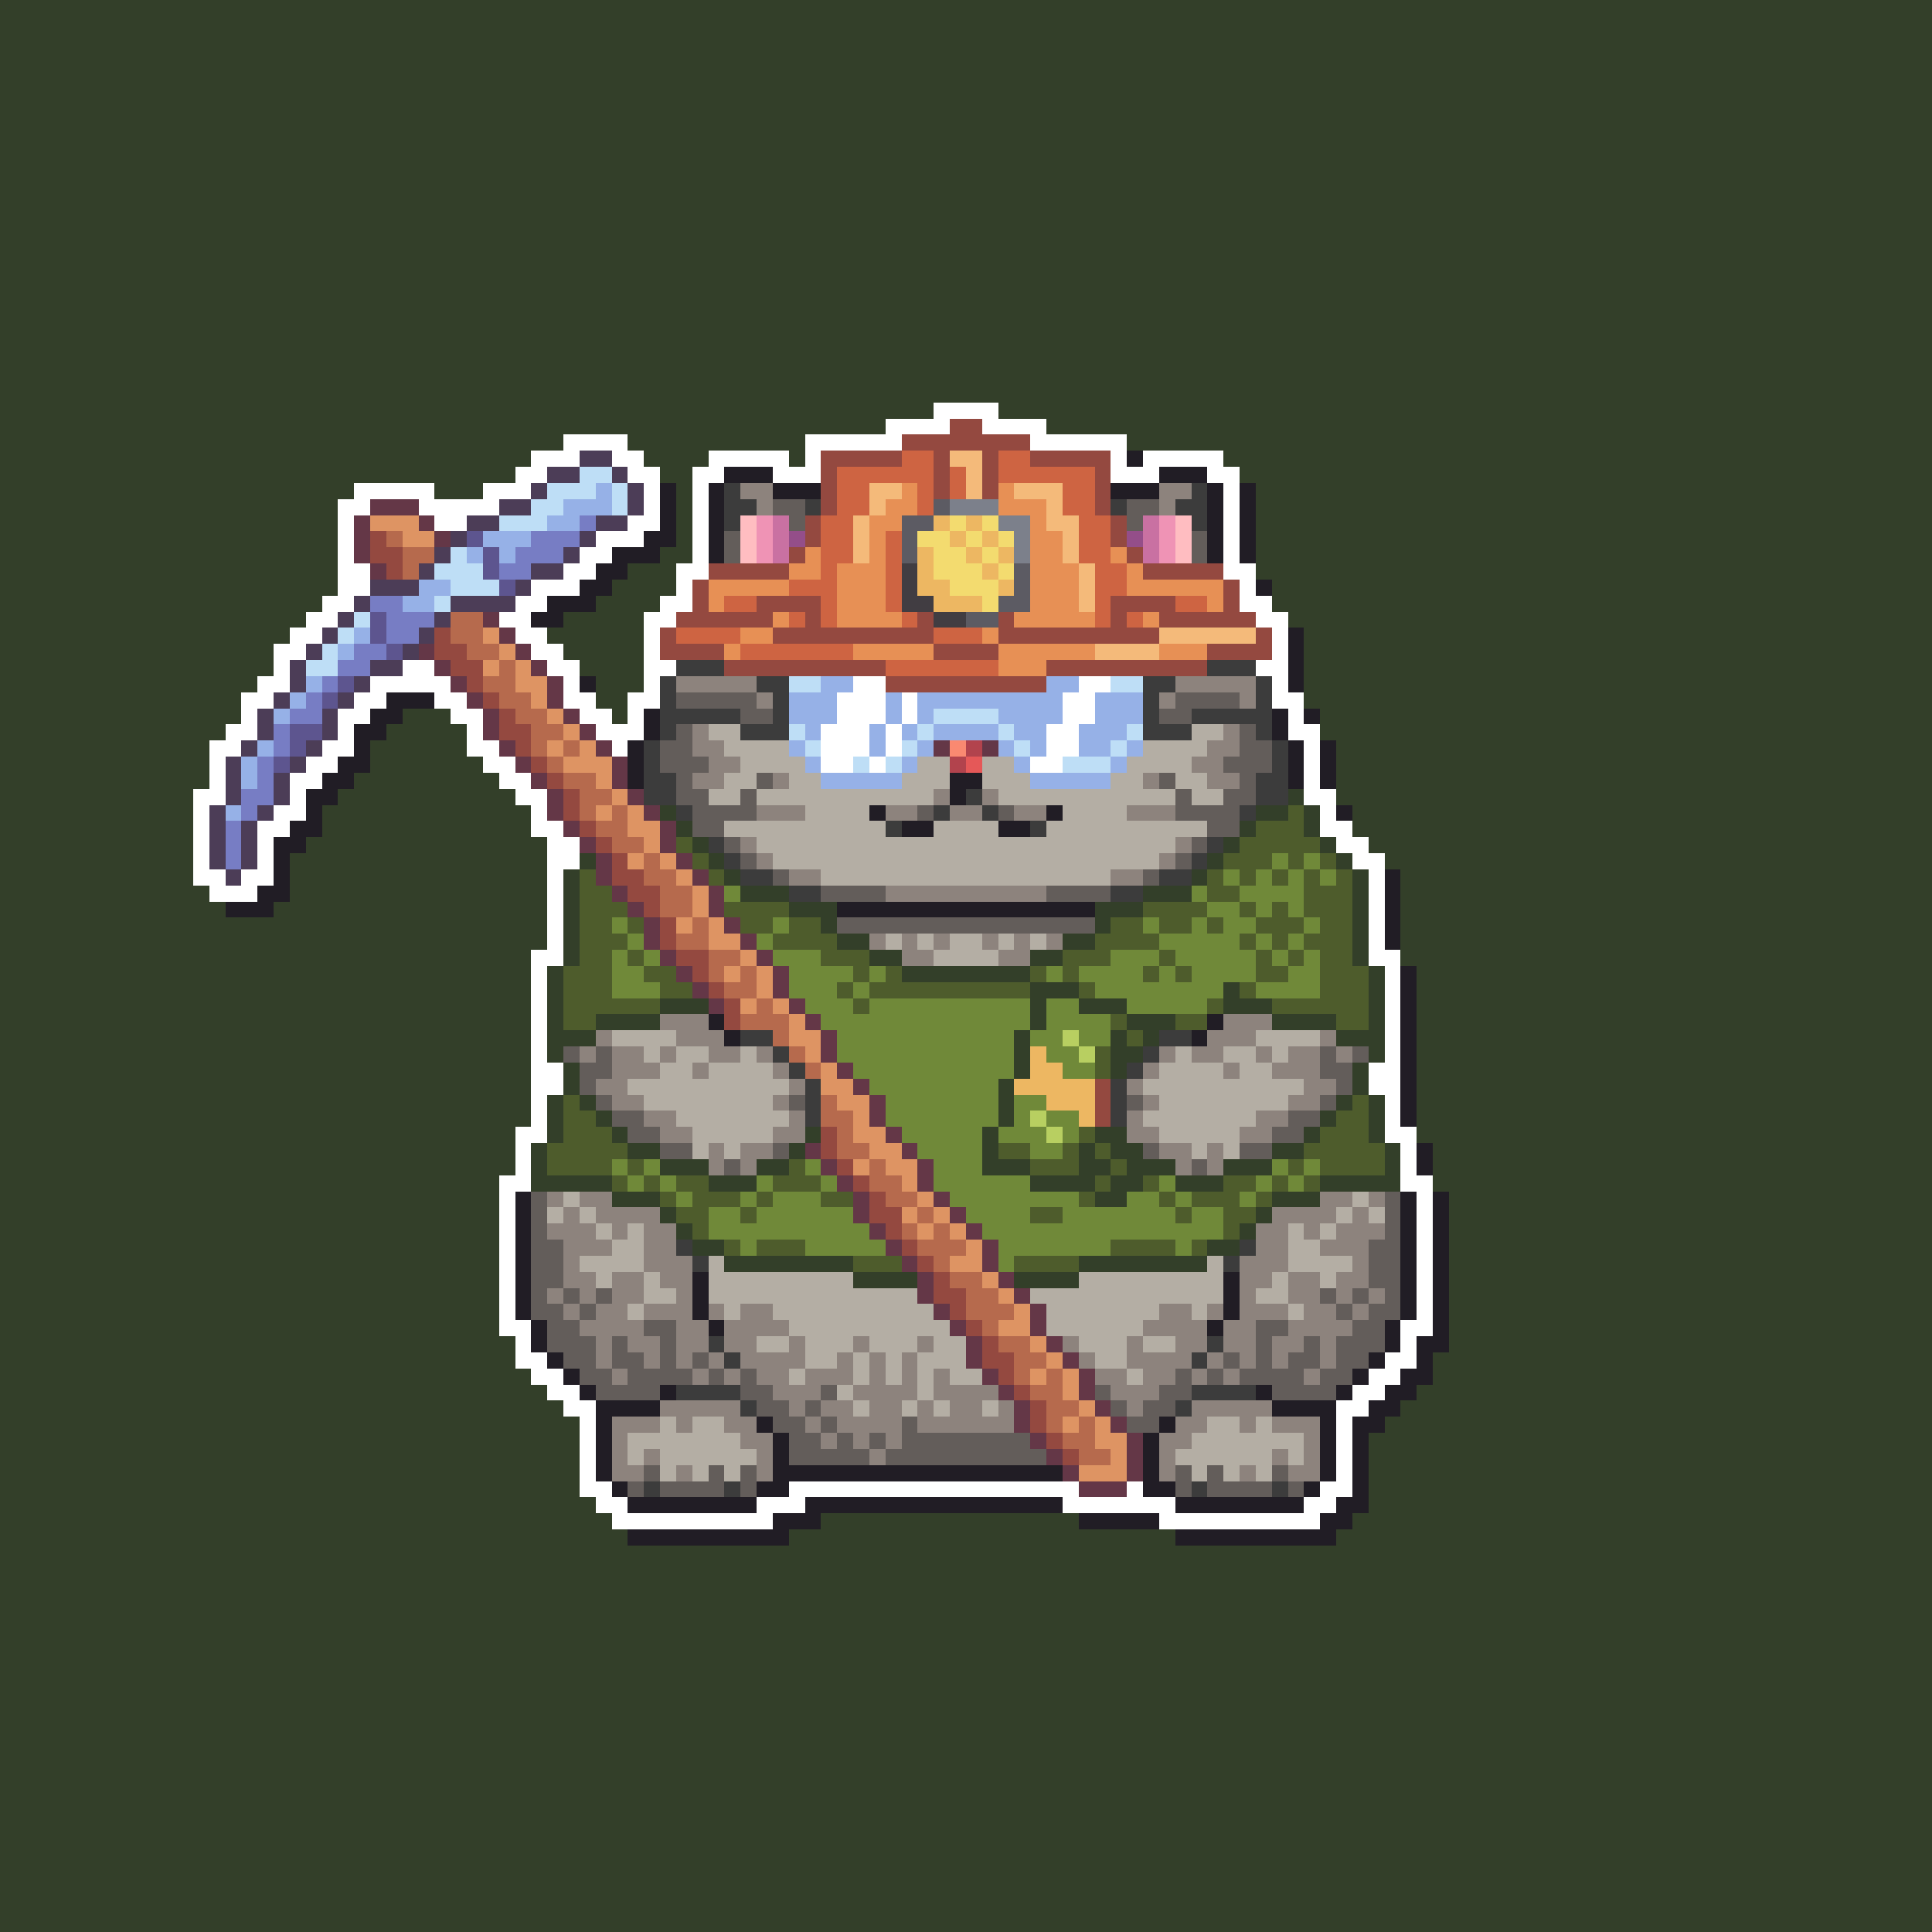 <svg xmlns="http://www.w3.org/2000/svg" shape-rendering="crispEdges" viewBox="0 -0.5 120 120" style="width:100%;height:100%;transform:translate3d(0,0,0);content-visibility:visible">
  <rect x="0" y="-0.5" width="120" height="120" fill="#333333" stroke="none"/>
  <path stroke="#333f29" d="M0,0 h120 M0,1 h120 M0,2 h120 M0,3 h120 M0,4 h120 M0,5 h120 
    M0,6 h120 M0,7 h120 M0,8 h120 M0,9 h120 M0,10 h120 M0,11 h120 M0,12 h120 M0,13 h120 
    M0,14 h120 M0,15 h120 M0,16 h120 M0,17 h120 M0,18 h120 M0,19 h120 M0,20 h120 
    M0,21 h120 M0,22 h120 M0,23 h120 M0,24 h120 M0,25 h58 M62,25 h58 M0,26 h55 
    M65,26 h55 M0,27 h35 M39,27 h11 M70,27 h50 M0,28 h33 M40,28 h4 M49,28 h1 M76,28 h44 
    M0,29 h32 M41,29 h2 M77,29 h43 M0,30 h22 M27,30 h3 M42,30 h1 M78,30 h42 M0,31 h21 
    M42,31 h1 M78,31 h42 M0,32 h21 M42,32 h1 M78,32 h42 M0,33 h21 M42,33 h1 M78,33 h42 
    M0,34 h21 M41,34 h2 M78,34 h42 M0,35 h21 M39,35 h3 M78,35 h42 M0,36 h21 M38,36 h4 
    M79,36 h41 M0,37 h20 M37,37 h4 M79,37 h41 M0,38 h19 M35,38 h5 M80,38 h40 M0,39 h18 
    M34,39 h6 M81,39 h39 M0,40 h17 M35,40 h5 M81,40 h39 M0,41 h17 M36,41 h4 M81,41 h39 
    M0,42 h16 M37,42 h3 M81,42 h39 M0,43 h15 M37,43 h2 M81,43 h39 M0,44 h15 M25,44 h3 
    M38,44 h1 M82,44 h38 M0,45 h14 M24,45 h5 M82,45 h38 M0,46 h13 M23,46 h6 M83,46 h37 
    M0,47 h13 M23,47 h7 M83,47 h37 M0,48 h13 M22,48 h9 M83,48 h37 M0,49 h12 M21,49 h11 
    M80,49 h1 M83,49 h37 M0,50 h12 M20,50 h13 M41,50 h1 M78,50 h2 M81,50 h1 M84,50 h36 
    M0,51 h12 M20,51 h13 M42,51 h1 M77,51 h1 M81,51 h1 M84,51 h36 M0,52 h12 M19,52 h15 
    M43,52 h1 M76,52 h1 M82,52 h1 M85,52 h35 M0,53 h12 M18,53 h16 M36,53 h1 M44,53 h1 
    M75,53 h1 M83,53 h1 M86,53 h34 M0,54 h12 M18,54 h16 M35,54 h1 M45,54 h1 M74,54 h1 
    M84,54 h1 M87,54 h33 M0,55 h13 M18,55 h16 M35,55 h1 M46,55 h3 M71,55 h3 M84,55 h1 
    M87,55 h33 M0,56 h14 M17,56 h17 M35,56 h1 M49,56 h3 M68,56 h3 M84,56 h1 M87,56 h33 
    M0,57 h34 M35,57 h1 M51,57 h1 M68,57 h1 M84,57 h1 M87,57 h33 M0,58 h34 M35,58 h1 
    M52,58 h2 M66,58 h2 M84,58 h1 M87,58 h33 M0,59 h33 M35,59 h1 M54,59 h2 M64,59 h2 
    M84,59 h1 M87,59 h33 M0,60 h33 M34,60 h1 M56,60 h8 M85,60 h1 M88,60 h32 M0,61 h33 
    M34,61 h1 M64,61 h3 M76,61 h1 M85,61 h1 M88,61 h32 M0,62 h33 M34,62 h1 M41,62 h3 
    M64,62 h1 M67,62 h3 M76,62 h3 M85,62 h1 M88,62 h32 M0,63 h33 M34,63 h1 M37,63 h4 
    M64,63 h1 M70,63 h3 M79,63 h4 M85,63 h1 M88,63 h32 M0,64 h33 M34,64 h3 M63,64 h1 
    M69,64 h1 M71,64 h1 M83,64 h3 M88,64 h32 M0,65 h33 M34,65 h1 M63,65 h1 M69,65 h2 
    M85,65 h1 M88,65 h32 M0,66 h33 M35,66 h1 M63,66 h1 M69,66 h1 M84,66 h1 M88,66 h32 
    M0,67 h33 M35,67 h1 M62,67 h1 M84,67 h1 M88,67 h32 M0,68 h33 M34,68 h1 M36,68 h1 
    M62,68 h1 M83,68 h1 M85,68 h1 M88,68 h32 M0,69 h33 M34,69 h1 M37,69 h1 M62,69 h1 
    M82,69 h1 M85,69 h1 M88,69 h32 M0,70 h32 M34,70 h1 M38,70 h1 M50,70 h1 M61,70 h1 
    M68,70 h2 M81,70 h1 M85,70 h1 M88,70 h32 M0,71 h32 M33,71 h1 M39,71 h2 M49,71 h1 
    M61,71 h1 M67,71 h1 M69,71 h2 M79,71 h2 M86,71 h1 M89,71 h31 M0,72 h32 M33,72 h1 
    M41,72 h3 M47,72 h2 M61,72 h3 M67,72 h2 M70,72 h3 M76,72 h3 M86,72 h1 M89,72 h31 
    M0,73 h31 M33,73 h5 M44,73 h3 M64,73 h4 M69,73 h2 M73,73 h3 M82,73 h5 M89,73 h31 
    M0,74 h31 M38,74 h3 M68,74 h2 M79,74 h3 M90,74 h30 M0,75 h31 M41,75 h1 M78,75 h1 
    M90,75 h30 M0,76 h31 M42,76 h1 M77,76 h1 M90,76 h30 M0,77 h31 M43,77 h2 M75,77 h2 
    M90,77 h30 M0,78 h31 M45,78 h8 M67,78 h8 M90,78 h30 M0,79 h31 M53,79 h4 M63,79 h4 
    M90,79 h30 M0,80 h31 M90,80 h30 M0,81 h31 M90,81 h30 M0,82 h31 M90,82 h30 M0,83 h32 
    M90,83 h30 M0,84 h32 M89,84 h31 M0,85 h33 M89,85 h31 M0,86 h34 M88,86 h32 M0,87 h35 
    M87,87 h33 M0,88 h36 M86,88 h34 M0,89 h36 M85,89 h35 M0,90 h36 M85,90 h35 M0,91 h36 
    M85,91 h35 M0,92 h36 M85,92 h35 M0,93 h37 M85,93 h35 M0,94 h38 M51,94 h16 M84,94 h36 
    M0,95 h39 M49,95 h24 M83,95 h37 M0,96 h120 M0,97 h120 M0,98 h120 M0,99 h120 
    M0,100 h120 M0,101 h120 M0,102 h120 M0,103 h120 M0,104 h120 M0,105 h120 M0,106 h120 
    M0,107 h120 M0,108 h120 M0,109 h120 M0,110 h120 M0,111 h120 M0,112 h120 M0,113 h120 
    M0,114 h120 M0,115 h120 M0,116 h120 M0,117 h120 M0,118 h120 M0,119 h120"/>
  <path stroke="#ffffff" d="M58,25 h4 M55,26 h4 M61,26 h4 M35,27 h4 M50,27 h6 M64,27 h6 
    M33,28 h3 M38,28 h2 M44,28 h5 M50,28 h1 M69,28 h1 M71,28 h5 M32,29 h2 M39,29 h2 
    M43,29 h2 M48,29 h3 M69,29 h3 M75,29 h2 M22,30 h5 M30,30 h3 M40,30 h1 M43,30 h1 
    M76,30 h1 M21,31 h2 M26,31 h5 M40,31 h1 M43,31 h1 M76,31 h1 M21,32 h1 M27,32 h2 
    M39,32 h2 M43,32 h1 M76,32 h1 M21,33 h1 M37,33 h3 M43,33 h1 M76,33 h1 M21,34 h1 
    M36,34 h2 M43,34 h1 M76,34 h1 M21,35 h2 M35,35 h2 M42,35 h2 M76,35 h2 M21,36 h2 
    M33,36 h3 M42,36 h1 M77,36 h1 M20,37 h2 M32,37 h2 M41,37 h2 M77,37 h2 M19,38 h2 
    M31,38 h2 M40,38 h2 M78,38 h2 M18,39 h2 M32,39 h2 M40,39 h1 M79,39 h1 M17,40 h2 
    M33,40 h2 M40,40 h1 M79,40 h1 M17,41 h1 M25,41 h2 M34,41 h2 M40,41 h2 M78,41 h2 
    M16,42 h2 M23,42 h5 M35,42 h1 M40,42 h1 M53,42 h2 M67,42 h2 M79,42 h1 M15,43 h2 
    M22,43 h2 M27,43 h2 M35,43 h2 M39,43 h2 M52,43 h3 M56,43 h1 M66,43 h2 M79,43 h2 
    M15,44 h1 M21,44 h2 M28,44 h2 M36,44 h2 M39,44 h1 M52,44 h3 M56,44 h1 M66,44 h2 
    M80,44 h1 M14,45 h2 M21,45 h1 M29,45 h1 M37,45 h3 M51,45 h3 M55,45 h1 M65,45 h2 
    M80,45 h2 M13,46 h2 M20,46 h2 M29,46 h2 M38,46 h1 M51,46 h3 M55,46 h1 M65,46 h2 
    M81,46 h1 M13,47 h1 M19,47 h2 M30,47 h2 M51,47 h2 M54,47 h1 M64,47 h2 M81,47 h1 
    M13,48 h1 M18,48 h2 M31,48 h2 M81,48 h1 M12,49 h2 M18,49 h1 M32,49 h2 M81,49 h2 
    M12,50 h1 M17,50 h2 M33,50 h1 M82,50 h1 M12,51 h1 M16,51 h2 M33,51 h2 M82,51 h2 
    M12,52 h1 M16,52 h1 M34,52 h2 M83,52 h2 M12,53 h1 M16,53 h1 M34,53 h2 M84,53 h2 
    M12,54 h2 M15,54 h2 M34,54 h1 M85,54 h1 M13,55 h3 M34,55 h1 M85,55 h1 M34,56 h1 
    M85,56 h1 M34,57 h1 M85,57 h1 M34,58 h1 M85,58 h1 M33,59 h2 M85,59 h2 M33,60 h1 
    M86,60 h1 M33,61 h1 M86,61 h1 M33,62 h1 M86,62 h1 M33,63 h1 M86,63 h1 M33,64 h1 
    M86,64 h1 M33,65 h1 M86,65 h1 M33,66 h2 M85,66 h2 M33,67 h2 M85,67 h2 M33,68 h1 
    M86,68 h1 M33,69 h1 M86,69 h1 M32,70 h2 M86,70 h2 M32,71 h1 M87,71 h1 M32,72 h1 
    M87,72 h1 M31,73 h2 M87,73 h2 M31,74 h1 M88,74 h1 M31,75 h1 M88,75 h1 M31,76 h1 
    M88,76 h1 M31,77 h1 M88,77 h1 M31,78 h1 M88,78 h1 M31,79 h1 M88,79 h1 M31,80 h1 
    M88,80 h1 M31,81 h1 M88,81 h1 M31,82 h2 M87,82 h2 M32,83 h1 M87,83 h1 M32,84 h2 
    M86,84 h2 M33,85 h2 M85,85 h2 M34,86 h2 M84,86 h2 M35,87 h2 M83,87 h2 M36,88 h1 
    M83,88 h1 M36,89 h1 M83,89 h1 M36,90 h1 M83,90 h1 M36,91 h1 M83,91 h1 M36,92 h2 
    M49,92 h18 M70,92 h1 M82,92 h2 M37,93 h2 M47,93 h3 M66,93 h7 M81,93 h2 M38,94 h10 
    M72,94 h10"/>
  <path stroke="#944940" d="M59,26 h2 M56,27 h8 M51,28 h5 M58,28 h1 M61,28 h1 M64,28 h5 
    M51,29 h1 M58,29 h1 M61,29 h1 M68,29 h1 M51,30 h1 M58,30 h1 M61,30 h1 M68,30 h1 
    M51,31 h1 M68,31 h1 M50,32 h1 M69,32 h1 M23,33 h1 M50,33 h1 M69,33 h1 M23,34 h2 
    M49,34 h1 M70,34 h1 M24,35 h1 M44,35 h5 M71,35 h5 M43,36 h1 M76,36 h1 M43,37 h1 
    M47,37 h4 M69,37 h4 M76,37 h1 M42,38 h6 M50,38 h1 M57,38 h1 M62,38 h1 M69,38 h1 
    M72,38 h6 M27,39 h1 M41,39 h1 M48,39 h10 M62,39 h10 M78,39 h1 M27,40 h2 M41,40 h4 
    M58,40 h4 M75,40 h4 M28,41 h2 M45,41 h10 M65,41 h10 M29,42 h1 M55,42 h10 M30,43 h1 
    M31,44 h1 M31,45 h2 M32,46 h1 M33,47 h1 M34,48 h1 M35,49 h1 M35,50 h1 M36,51 h1 
    M37,52 h1 M38,53 h1 M38,54 h2 M39,55 h2 M40,56 h1 M41,57 h1 M41,58 h1 M42,59 h2 
    M43,60 h1 M44,61 h1 M45,62 h1 M45,63 h1 M68,67 h1 M68,68 h1 M68,69 h1 M51,70 h1 
    M51,71 h1 M52,72 h1 M53,73 h1 M54,74 h1 M54,75 h2 M55,76 h1 M56,77 h1 M57,78 h1 
    M58,79 h1 M58,80 h2 M59,81 h1 M60,82 h1 M61,83 h1 M61,84 h2 M62,85 h1 M63,86 h1 
    M64,87 h1 M64,88 h1 M65,89 h1 M66,90 h1"/>
  <path stroke="#4c3d57" d="M36,28 h2 M34,29 h2 M38,29 h1 M33,30 h1 M39,30 h1 M31,31 h2 
    M39,31 h1 M29,32 h2 M37,32 h2 M28,33 h1 M36,33 h1 M27,34 h1 M35,34 h1 M26,35 h1 
    M33,35 h2 M23,36 h3 M32,36 h1 M22,37 h1 M28,37 h4 M21,38 h1 M27,38 h1 M20,39 h1 
    M26,39 h1 M19,40 h1 M25,40 h1 M18,41 h1 M23,41 h2 M18,42 h1 M22,42 h1 M17,43 h1 
    M21,43 h1 M16,44 h1 M20,44 h1 M16,45 h1 M20,45 h1 M15,46 h1 M19,46 h1 M14,47 h1 
    M18,47 h1 M14,48 h1 M17,48 h1 M14,49 h1 M17,49 h1 M13,50 h1 M16,50 h1 M13,51 h1 
    M15,51 h1 M13,52 h1 M15,52 h1 M13,53 h1 M15,53 h1 M14,54 h1"/>
  <path stroke="#ce6442" d="M56,28 h2 M62,28 h2 M52,29 h6 M59,29 h1 M62,29 h6 M52,30 h2 
    M57,30 h1 M59,30 h1 M66,30 h2 M52,31 h2 M57,31 h1 M66,31 h2 M51,32 h2 M67,32 h2 
    M51,33 h2 M55,33 h1 M67,33 h2 M51,34 h2 M55,34 h1 M67,34 h2 M51,35 h1 M55,35 h1 
    M68,35 h2 M49,36 h3 M55,36 h1 M68,36 h2 M45,37 h2 M51,37 h1 M55,37 h1 M68,37 h1 
    M73,37 h2 M49,38 h1 M51,38 h1 M56,38 h1 M68,38 h1 M70,38 h1 M42,39 h4 M58,39 h3 
    M46,40 h7 M55,41 h7"/>
  <path stroke="#f4ba7a" d="M59,28 h2 M60,29 h1 M54,30 h2 M60,30 h1 M63,30 h3 M54,31 h1 
    M65,31 h1 M53,32 h1 M65,32 h2 M53,33 h1 M66,33 h1 M53,34 h1 M66,34 h1 M67,35 h1 
    M67,36 h1 M67,37 h1 M72,39 h6 M68,40 h4"/>
  <path stroke="#211d25" d="M70,28 h1 M45,29 h3 M72,29 h3 M41,30 h1 M44,30 h1 M48,30 h3 
    M69,30 h3 M75,30 h1 M77,30 h1 M41,31 h1 M44,31 h1 M75,31 h1 M77,31 h1 M41,32 h1 
    M44,32 h1 M75,32 h1 M77,32 h1 M40,33 h2 M44,33 h1 M75,33 h1 M77,33 h1 M38,34 h3 
    M44,34 h1 M75,34 h1 M77,34 h1 M37,35 h2 M36,36 h2 M78,36 h1 M34,37 h3 M33,38 h2 
    M80,39 h1 M80,40 h1 M80,41 h1 M36,42 h1 M80,42 h1 M24,43 h3 M23,44 h2 M40,44 h1 
    M79,44 h1 M81,44 h1 M22,45 h2 M40,45 h1 M79,45 h1 M22,46 h1 M39,46 h1 M80,46 h1 
    M82,46 h1 M21,47 h2 M39,47 h1 M80,47 h1 M82,47 h1 M20,48 h2 M39,48 h1 M59,48 h2 
    M80,48 h1 M82,48 h1 M19,49 h2 M59,49 h1 M19,50 h1 M54,50 h1 M65,50 h1 M83,50 h1 
    M18,51 h2 M56,51 h2 M62,51 h2 M17,52 h2 M17,53 h1 M17,54 h1 M86,54 h1 M16,55 h2 
    M86,55 h1 M14,56 h3 M52,56 h16 M86,56 h1 M86,57 h1 M86,58 h1 M87,60 h1 M87,61 h1 
    M87,62 h1 M44,63 h1 M75,63 h1 M87,63 h1 M45,64 h1 M74,64 h1 M87,64 h1 M87,65 h1 
    M87,66 h1 M87,67 h1 M87,68 h1 M87,69 h1 M88,71 h1 M88,72 h1 M32,74 h1 M87,74 h1 
    M89,74 h1 M32,75 h1 M87,75 h1 M89,75 h1 M32,76 h1 M87,76 h1 M89,76 h1 M32,77 h1 
    M87,77 h1 M89,77 h1 M32,78 h1 M87,78 h1 M89,78 h1 M32,79 h1 M43,79 h1 M76,79 h1 
    M87,79 h1 M89,79 h1 M32,80 h1 M43,80 h1 M76,80 h1 M87,80 h1 M89,80 h1 M32,81 h1 
    M43,81 h1 M76,81 h1 M87,81 h1 M89,81 h1 M33,82 h1 M44,82 h1 M75,82 h1 M86,82 h1 
    M89,82 h1 M33,83 h1 M86,83 h1 M88,83 h2 M34,84 h1 M85,84 h1 M88,84 h1 M35,85 h1 
    M84,85 h1 M87,85 h2 M36,86 h1 M41,86 h1 M78,86 h1 M83,86 h1 M86,86 h2 M37,87 h4 
    M79,87 h4 M85,87 h2 M37,88 h1 M47,88 h1 M72,88 h1 M82,88 h1 M84,88 h2 M37,89 h1 
    M48,89 h1 M71,89 h1 M82,89 h1 M84,89 h1 M37,90 h1 M48,90 h1 M71,90 h1 M82,90 h1 
    M84,90 h1 M37,91 h1 M48,91 h18 M71,91 h1 M82,91 h1 M84,91 h1 M38,92 h1 M47,92 h2 
    M71,92 h2 M81,92 h1 M84,92 h1 M39,93 h8 M50,93 h16 M73,93 h8 M83,93 h2 M48,94 h3 
    M67,94 h5 M82,94 h2 M39,95 h10 M73,95 h10"/>
  <path stroke="#bedef6" d="M36,29 h2 M34,30 h3 M38,30 h1 M33,31 h2 M38,31 h1 M31,32 h3 
    M28,34 h1 M27,35 h3 M28,36 h3 M27,37 h1 M22,38 h1 M21,39 h1 M20,40 h1 M19,41 h2 
    M49,42 h2 M69,42 h2 M58,44 h4 M49,45 h1 M57,45 h1 M62,45 h1 M70,45 h1 M50,46 h1 
    M56,46 h1 M63,46 h1 M69,46 h1 M53,47 h1 M55,47 h1 M66,47 h3"/>
  <path stroke="#96b1e7" d="M37,30 h1 M35,31 h3 M34,32 h2 M30,33 h3 M29,34 h1 M31,34 h1 
    M26,36 h2 M25,37 h2 M22,39 h1 M21,40 h1 M19,42 h1 M51,42 h2 M65,42 h2 M18,43 h1 
    M49,43 h3 M55,43 h1 M57,43 h9 M68,43 h3 M17,44 h1 M49,44 h3 M55,44 h1 M57,44 h1 
    M62,44 h4 M68,44 h3 M50,45 h1 M54,45 h1 M56,45 h1 M58,45 h4 M63,45 h2 M67,45 h3 
    M16,46 h1 M49,46 h1 M54,46 h1 M57,46 h1 M62,46 h1 M64,46 h1 M67,46 h2 M70,46 h1 
    M15,47 h1 M50,47 h1 M56,47 h1 M63,47 h1 M69,47 h1 M15,48 h1 M51,48 h5 M64,48 h5 
    M14,50 h1"/>
  <path stroke="#3c3c3c" d="M45,30 h1 M74,30 h1 M45,31 h2 M50,31 h1 M69,31 h1 M73,31 h2 
    M45,32 h1 M74,32 h1 M42,41 h3 M75,41 h3 M41,42 h1 M47,42 h2 M71,42 h2 M78,42 h1 
    M41,43 h1 M48,43 h1 M71,43 h1 M78,43 h1 M41,44 h5 M48,44 h1 M71,44 h1 M74,44 h5 
    M41,45 h1 M46,45 h3 M71,45 h3 M78,45 h1 M40,46 h1 M79,46 h1 M40,47 h1 M79,47 h1 
    M40,48 h2 M78,48 h2 M40,49 h2 M60,49 h1 M78,49 h2 M42,50 h1 M58,50 h1 M61,50 h1 
    M77,50 h1 M55,51 h1 M64,51 h1 M44,52 h1 M75,52 h1 M45,53 h1 M74,53 h1 M46,54 h2 
    M72,54 h2 M49,55 h2 M69,55 h2 M46,64 h2 M72,64 h2 M48,65 h1 M71,65 h1 M49,66 h1 
    M70,66 h1 M50,67 h1 M69,67 h1 M50,68 h1 M69,68 h1 M50,69 h1 M69,69 h1 M42,77 h1 
    M77,77 h1 M43,78 h1 M76,78 h1 M44,83 h1 M75,83 h1 M45,84 h1 M74,84 h1 M42,86 h4 
    M74,86 h4 M46,87 h1 M73,87 h1 M40,92 h1 M45,92 h1 M74,92 h1 M79,92 h1"/>
  <path stroke="#8d837d" d="M46,30 h2 M72,30 h2 M47,31 h1 M72,31 h1 M42,42 h5 M73,42 h5 
    M47,43 h1 M72,43 h1 M77,43 h1 M43,45 h1 M76,45 h1 M43,46 h2 M75,46 h2 M44,47 h2 
    M74,47 h2 M43,48 h2 M48,48 h1 M71,48 h1 M75,48 h2 M58,49 h1 M61,49 h1 M47,50 h3 
    M55,50 h2 M59,50 h2 M63,50 h2 M70,50 h3 M46,52 h1 M73,52 h1 M47,53 h1 M72,53 h1 
    M49,54 h2 M69,54 h2 M55,55 h10 M54,58 h1 M56,58 h1 M58,58 h1 M61,58 h1 M63,58 h1 
    M65,58 h1 M56,59 h2 M62,59 h2 M41,63 h3 M76,63 h3 M37,64 h1 M42,64 h3 M75,64 h3 
    M82,64 h1 M36,65 h1 M38,65 h2 M41,65 h1 M44,65 h2 M47,65 h1 M72,65 h1 M74,65 h2 
    M78,65 h1 M80,65 h2 M83,65 h1 M38,66 h3 M43,66 h1 M48,66 h1 M71,66 h1 M76,66 h1 
    M79,66 h3 M37,67 h2 M49,67 h1 M70,67 h1 M81,67 h2 M38,68 h2 M48,68 h1 M71,68 h1 
    M80,68 h2 M40,69 h2 M49,69 h1 M70,69 h1 M78,69 h2 M41,70 h2 M48,70 h2 M70,70 h2 
    M77,70 h2 M44,71 h1 M46,71 h2 M72,71 h2 M75,71 h1 M44,72 h1 M46,72 h1 M73,72 h1 
    M75,72 h1 M34,74 h1 M36,74 h2 M82,74 h2 M85,74 h1 M35,75 h1 M37,75 h4 M79,75 h4 
    M84,75 h1 M34,76 h3 M38,76 h1 M40,76 h2 M78,76 h2 M81,76 h1 M83,76 h3 M35,77 h3 
    M40,77 h2 M78,77 h2 M82,77 h3 M35,78 h1 M40,78 h3 M77,78 h3 M84,78 h1 M35,79 h2 
    M38,79 h2 M41,79 h2 M77,79 h2 M80,79 h2 M83,79 h2 M34,80 h1 M36,80 h1 M38,80 h2 
    M42,80 h1 M77,80 h1 M80,80 h2 M83,80 h1 M85,80 h1 M35,81 h1 M37,81 h2 M40,81 h3 
    M44,81 h1 M46,81 h2 M72,81 h2 M75,81 h1 M77,81 h3 M81,81 h2 M84,81 h1 M36,82 h4 
    M42,82 h2 M45,82 h4 M71,82 h4 M76,82 h2 M80,82 h4 M37,83 h1 M39,83 h2 M42,83 h2 
    M45,83 h2 M49,83 h1 M53,83 h1 M57,83 h1 M66,83 h1 M70,83 h1 M73,83 h2 M76,83 h2 
    M79,83 h2 M82,83 h1 M37,84 h1 M40,84 h1 M42,84 h1 M44,84 h1 M46,84 h4 M52,84 h1 
    M54,84 h1 M56,84 h1 M67,84 h1 M70,84 h4 M75,84 h1 M77,84 h1 M79,84 h1 M82,84 h1 
    M38,85 h1 M43,85 h1 M45,85 h1 M47,85 h2 M50,85 h3 M54,85 h1 M56,85 h1 M58,85 h1 
    M68,85 h2 M71,85 h2 M74,85 h1 M76,85 h1 M81,85 h1 M48,86 h3 M53,86 h4 M58,86 h4 
    M69,86 h3 M41,87 h5 M49,87 h1 M51,87 h2 M54,87 h2 M57,87 h1 M59,87 h2 M62,87 h1 
    M70,87 h1 M74,87 h5 M38,88 h3 M42,88 h1 M45,88 h2 M50,88 h1 M52,88 h4 M57,88 h6 
    M73,88 h2 M77,88 h1 M79,88 h3 M38,89 h1 M46,89 h2 M51,89 h1 M53,89 h1 M55,89 h1 
    M72,89 h2 M81,89 h1 M38,90 h1 M40,90 h1 M47,90 h1 M54,90 h1 M72,90 h1 M79,90 h1 
    M81,90 h1 M38,91 h2 M42,91 h1 M47,91 h1 M72,91 h1 M77,91 h1 M80,91 h2"/>
  <path stroke="#e79055" d="M56,30 h1 M62,30 h1 M55,31 h2 M62,31 h3 M54,32 h2 M64,32 h1 
    M54,33 h1 M64,33 h2 M50,34 h1 M54,34 h1 M64,34 h2 M69,34 h1 M49,35 h2 M52,35 h3 
    M64,35 h3 M70,35 h1 M44,36 h5 M52,36 h3 M64,36 h3 M70,36 h6 M44,37 h1 M52,37 h3 
    M64,37 h3 M75,37 h1 M48,38 h1 M52,38 h4 M63,38 h5 M71,38 h1 M46,39 h2 M61,39 h1 
    M45,40 h1 M53,40 h5 M62,40 h6 M72,40 h3 M62,41 h3"/>
  <path stroke="#643747" d="M23,31 h3 M22,32 h1 M26,32 h1 M22,33 h1 M27,33 h1 M22,34 h1 
    M23,35 h1 M30,38 h1 M31,39 h1 M26,40 h1 M32,40 h1 M27,41 h1 M33,41 h1 M28,42 h1 
    M34,42 h1 M29,43 h1 M34,43 h1 M30,44 h1 M35,44 h1 M30,45 h1 M36,45 h1 M31,46 h1 
    M37,46 h1 M58,46 h1 M61,46 h1 M32,47 h1 M38,47 h1 M33,48 h1 M38,48 h1 M34,49 h1 
    M39,49 h1 M34,50 h1 M40,50 h1 M35,51 h1 M41,51 h1 M36,52 h1 M41,52 h1 M37,53 h1 
    M42,53 h1 M37,54 h1 M43,54 h1 M38,55 h1 M44,55 h1 M39,56 h1 M44,56 h1 M40,57 h1 
    M45,57 h1 M40,58 h1 M46,58 h1 M41,59 h1 M47,59 h1 M42,60 h1 M48,60 h1 M43,61 h1 
    M48,61 h1 M44,62 h1 M49,62 h1 M50,63 h1 M51,64 h1 M51,65 h1 M52,66 h1 M53,67 h1 
    M54,68 h1 M54,69 h1 M55,70 h1 M50,71 h1 M56,71 h1 M51,72 h1 M57,72 h1 M52,73 h1 
    M57,73 h1 M53,74 h1 M58,74 h1 M53,75 h1 M59,75 h1 M54,76 h1 M60,76 h1 M55,77 h1 
    M61,77 h1 M56,78 h1 M61,78 h1 M57,79 h1 M62,79 h1 M57,80 h1 M63,80 h1 M58,81 h1 
    M64,81 h1 M59,82 h1 M64,82 h1 M60,83 h1 M65,83 h1 M60,84 h1 M66,84 h1 M61,85 h1 
    M67,85 h1 M62,86 h1 M67,86 h1 M63,87 h1 M68,87 h1 M63,88 h1 M69,88 h1 M64,89 h1 
    M70,89 h1 M65,90 h1 M70,90 h1 M66,91 h1 M70,91 h1 M67,92 h3"/>
  <path stroke="#635d5a" d="M48,31 h2 M70,31 h2 M49,32 h1 M70,32 h1 M45,33 h1 M74,33 h1 
    M45,34 h1 M74,34 h1 M42,43 h5 M73,43 h4 M46,44 h2 M72,44 h2 M42,45 h1 M77,45 h1 
    M41,46 h2 M77,46 h2 M41,47 h3 M76,47 h3 M42,48 h1 M47,48 h1 M72,48 h1 M77,48 h1 
    M42,49 h2 M46,49 h1 M73,49 h1 M76,49 h2 M43,50 h4 M57,50 h1 M62,50 h1 M73,50 h4 
    M43,51 h2 M75,51 h2 M45,52 h1 M74,52 h1 M46,53 h1 M73,53 h1 M48,54 h1 M71,54 h1 
    M51,55 h4 M65,55 h4 M52,57 h16 M35,65 h1 M37,65 h1 M82,65 h1 M84,65 h1 M36,66 h2 
    M82,66 h2 M36,67 h1 M83,67 h1 M37,68 h1 M49,68 h1 M70,68 h1 M82,68 h1 M38,69 h2 
    M80,69 h2 M39,70 h2 M79,70 h2 M41,71 h2 M48,71 h1 M71,71 h1 M77,71 h2 M45,72 h1 
    M74,72 h1 M33,74 h1 M86,74 h1 M33,75 h1 M86,75 h1 M33,76 h1 M86,76 h1 M33,77 h2 
    M85,77 h2 M33,78 h2 M85,78 h2 M33,79 h2 M85,79 h2 M33,80 h1 M35,80 h1 M37,80 h1 
    M82,80 h1 M84,80 h1 M86,80 h1 M33,81 h2 M36,81 h1 M83,81 h1 M85,81 h2 M34,82 h2 
    M40,82 h2 M78,82 h2 M84,82 h2 M34,83 h3 M38,83 h1 M41,83 h1 M78,83 h1 M81,83 h1 
    M83,83 h3 M35,84 h2 M38,84 h2 M41,84 h1 M43,84 h1 M76,84 h1 M78,84 h1 M80,84 h2 
    M83,84 h2 M36,85 h2 M39,85 h4 M44,85 h1 M46,85 h1 M73,85 h1 M75,85 h1 M77,85 h4 
    M82,85 h2 M37,86 h4 M46,86 h2 M51,86 h1 M68,86 h1 M72,86 h2 M79,86 h4 M47,87 h2 
    M50,87 h1 M69,87 h1 M71,87 h2 M48,88 h2 M51,88 h1 M56,88 h1 M70,88 h2 M49,89 h2 
    M52,89 h1 M54,89 h1 M56,89 h8 M49,90 h5 M55,90 h10 M40,91 h1 M44,91 h1 M46,91 h1 
    M73,91 h1 M75,91 h1 M79,91 h1 M39,92 h1 M41,92 h4 M46,92 h1 M73,92 h1 M75,92 h4 
    M80,92 h1"/>
  <path stroke="#5c5b63" d="M58,31 h1 M56,32 h2 M56,33 h1 M56,34 h1 M63,35 h1 M63,36 h1 
    M62,37 h2 M60,38 h2"/>
  <path stroke="#7c808b" d="M59,31 h3 M62,32 h2 M63,33 h1 M63,34 h1"/>
  <path stroke="#de9463" d="M23,32 h3 M25,33 h2 M30,39 h1 M31,40 h1 M30,41 h1 M32,41 h1 
    M32,42 h2 M33,43 h1 M34,44 h1 M35,45 h1 M34,46 h1 M36,46 h1 M35,47 h3 M37,48 h1 
    M38,49 h1 M37,50 h1 M39,50 h1 M39,51 h2 M40,52 h1 M39,53 h1 M41,53 h1 M42,54 h1 
    M43,55 h1 M43,56 h1 M42,57 h1 M44,57 h1 M44,58 h2 M46,59 h1 M45,60 h1 M47,60 h1 
    M47,61 h1 M46,62 h1 M48,62 h1 M49,63 h1 M49,64 h2 M50,65 h1 M51,66 h1 M51,67 h2 
    M52,68 h2 M53,69 h1 M53,70 h2 M54,71 h2 M53,72 h1 M55,72 h2 M56,73 h1 M57,74 h1 
    M56,75 h1 M58,75 h1 M57,76 h1 M59,76 h1 M60,77 h1 M59,78 h2 M61,79 h1 M62,80 h1 
    M63,81 h1 M62,82 h2 M64,83 h1 M65,84 h1 M64,85 h1 M66,85 h1 M66,86 h1 M67,87 h1 
    M66,88 h1 M68,88 h1 M68,89 h2 M69,90 h1 M67,91 h3"/>
  <path stroke="#777dc4" d="M36,32 h1 M33,33 h3 M32,34 h3 M31,35 h2 M23,37 h2 M24,38 h3 
    M24,39 h2 M22,40 h2 M21,41 h2 M20,42 h1 M19,43 h1 M18,44 h2 M17,45 h1 M17,46 h1 
    M16,47 h1 M16,48 h1 M15,49 h2 M15,50 h1 M14,51 h1 M14,52 h1 M14,53 h1"/>
  <path stroke="#ffbdc1" d="M46,32 h1 M73,32 h1 M46,33 h1 M73,33 h1 M46,34 h1 M73,34 h1"/>
  <path stroke="#ef93b5" d="M47,32 h1 M72,32 h1 M47,33 h1 M72,33 h1 M47,34 h1 M72,34 h1"/>
  <path stroke="#c971a2" d="M48,32 h1 M71,32 h1 M48,33 h1 M71,33 h1 M48,34 h1 M71,34 h1"/>
  <path stroke="#edb762" d="M58,32 h1 M60,32 h1 M59,33 h1 M61,33 h1 M57,34 h1 M60,34 h1 
    M62,34 h1 M57,35 h1 M61,35 h1 M57,36 h2 M62,36 h1 M58,37 h3 M64,65 h1 M64,66 h2 
    M63,67 h5 M65,68 h3 M67,69 h1"/>
  <path stroke="#f3db6f" d="M59,32 h1 M61,32 h1 M57,33 h2 M60,33 h1 M62,33 h1 M58,34 h2 
    M61,34 h1 M58,35 h3 M62,35 h1 M59,36 h3 M61,37 h1"/>
  <path stroke="#b66a4d" d="M24,33 h1 M25,34 h2 M25,35 h1 M28,38 h2 M28,39 h2 M29,40 h2 
    M31,41 h1 M30,42 h2 M31,43 h2 M32,44 h2 M33,45 h2 M33,46 h1 M35,46 h1 M34,47 h1 
    M35,48 h2 M36,49 h2 M36,50 h1 M38,50 h1 M37,51 h2 M38,52 h2 M40,53 h1 M40,54 h2 
    M41,55 h2 M41,56 h2 M43,57 h1 M42,58 h2 M44,59 h2 M44,60 h1 M46,60 h1 M45,61 h2 
    M47,62 h1 M46,63 h3 M48,64 h1 M49,65 h1 M50,66 h1 M51,68 h1 M51,69 h2 M52,70 h1 
    M52,71 h2 M54,72 h1 M54,73 h2 M55,74 h2 M57,75 h1 M56,76 h1 M58,76 h1 M57,77 h3 
    M58,78 h1 M59,79 h2 M60,80 h2 M60,81 h3 M61,82 h1 M62,83 h2 M63,84 h2 M63,85 h1 
    M65,85 h1 M64,86 h2 M65,87 h2 M65,88 h1 M67,88 h1 M66,89 h2 M67,90 h2"/>
  <path stroke="#5d558f" d="M29,33 h1 M30,34 h1 M30,35 h1 M31,36 h1 M23,38 h1 M23,39 h1 
    M24,40 h1 M21,42 h1 M20,43 h1 M18,45 h2 M18,46 h1 M17,47 h1"/>
  <path stroke="#944e89" d="M49,33 h1 M70,33 h1"/>
  <path stroke="#413d42" d="M56,35 h1 M56,36 h1 M56,37 h2 M58,38 h2"/>
  <path stroke="#b4aea4" d="M44,45 h2 M74,45 h2 M45,46 h4 M71,46 h4 M46,47 h4 M57,47 h2 
    M61,47 h2 M70,47 h4 M45,48 h2 M49,48 h2 M56,48 h3 M61,48 h3 M69,48 h2 M73,48 h2 
    M44,49 h2 M47,49 h11 M62,49 h11 M74,49 h2 M50,50 h4 M66,50 h4 M45,51 h10 M58,51 h4 
    M65,51 h10 M47,52 h26 M48,53 h24 M51,54 h18 M55,58 h1 M57,58 h1 M59,58 h2 M62,58 h1 
    M64,58 h1 M58,59 h4 M38,64 h4 M78,64 h4 M40,65 h1 M42,65 h2 M46,65 h1 M73,65 h1 
    M76,65 h2 M79,65 h1 M41,66 h2 M44,66 h4 M72,66 h4 M77,66 h2 M39,67 h10 M71,67 h10 
    M40,68 h8 M72,68 h8 M42,69 h7 M71,69 h7 M43,70 h5 M72,70 h5 M43,71 h1 M45,71 h1 
    M74,71 h1 M76,71 h1 M35,74 h1 M84,74 h1 M34,75 h1 M36,75 h1 M83,75 h1 M85,75 h1 
    M37,76 h1 M39,76 h1 M80,76 h1 M82,76 h1 M38,77 h2 M80,77 h2 M36,78 h4 M44,78 h1 
    M75,78 h1 M80,78 h4 M37,79 h1 M40,79 h1 M44,79 h9 M67,79 h9 M79,79 h1 M82,79 h1 
    M40,80 h2 M44,80 h13 M64,80 h12 M78,80 h2 M39,81 h1 M45,81 h1 M48,81 h10 M65,81 h7 
    M74,81 h1 M80,81 h1 M49,82 h10 M65,82 h6 M47,83 h2 M50,83 h3 M54,83 h3 M58,83 h2 
    M67,83 h3 M71,83 h2 M50,84 h2 M53,84 h1 M55,84 h1 M57,84 h3 M68,84 h2 M49,85 h1 
    M53,85 h1 M55,85 h1 M57,85 h1 M59,85 h2 M70,85 h1 M52,86 h1 M57,86 h1 M53,87 h1 
    M56,87 h1 M58,87 h1 M61,87 h1 M41,88 h1 M43,88 h2 M75,88 h2 M78,88 h1 M39,89 h7 
    M74,89 h7 M39,90 h1 M41,90 h6 M73,90 h6 M80,90 h1 M41,91 h1 M43,91 h1 M45,91 h1 
    M74,91 h1 M76,91 h1 M78,91 h1"/>
  <path stroke="#fa8971" d="M59,46 h1"/>
  <path stroke="#b2434d" d="M60,46 h1 M59,47 h1"/>
  <path stroke="#e55858" d="M60,47 h1"/>
  <path stroke="#4e5c2c" d="M80,50 h1 M78,51 h3 M42,52 h1 M77,52 h5 M43,53 h1 M76,53 h3 
    M80,53 h1 M82,53 h1 M36,54 h1 M44,54 h1 M75,54 h1 M77,54 h1 M79,54 h1 M81,54 h1 
    M83,54 h1 M36,55 h2 M75,55 h2 M81,55 h3 M36,56 h3 M45,56 h4 M71,56 h4 M77,56 h1 
    M79,56 h1 M81,56 h3 M36,57 h2 M39,57 h1 M46,57 h2 M49,57 h2 M69,57 h2 M72,57 h2 
    M75,57 h1 M78,57 h3 M82,57 h2 M36,58 h3 M48,58 h4 M68,58 h4 M77,58 h1 M79,58 h1 
    M81,58 h3 M36,59 h2 M39,59 h1 M51,59 h3 M66,59 h3 M72,59 h1 M78,59 h1 M80,59 h1 
    M82,59 h2 M35,60 h3 M40,60 h2 M53,60 h1 M55,60 h1 M64,60 h1 M66,60 h1 M71,60 h1 
    M73,60 h1 M78,60 h2 M82,60 h3 M35,61 h3 M41,61 h2 M52,61 h1 M54,61 h10 M67,61 h1 
    M77,61 h1 M82,61 h3 M35,62 h6 M53,62 h1 M75,62 h1 M79,62 h6 M35,63 h2 M69,63 h1 
    M73,63 h2 M83,63 h2 M70,64 h1 M68,65 h1 M68,66 h1 M35,68 h1 M84,68 h1 M35,69 h2 
    M83,69 h2 M35,70 h3 M67,70 h1 M82,70 h3 M34,71 h5 M62,71 h2 M66,71 h1 M68,71 h1 
    M81,71 h5 M34,72 h4 M39,72 h1 M49,72 h1 M64,72 h3 M69,72 h1 M80,72 h1 M82,72 h4 
    M38,73 h1 M40,73 h1 M42,73 h2 M48,73 h3 M68,73 h1 M71,73 h1 M76,73 h2 M79,73 h1 
    M81,73 h1 M41,74 h1 M43,74 h3 M47,74 h1 M51,74 h2 M67,74 h1 M72,74 h1 M74,74 h3 
    M78,74 h1 M42,75 h2 M46,75 h1 M64,75 h2 M73,75 h1 M76,75 h2 M43,76 h1 M76,76 h1 
    M45,77 h1 M47,77 h3 M69,77 h4 M74,77 h1 M53,78 h3 M63,78 h4"/>
  <path stroke="#708939" d="M79,53 h1 M81,53 h1 M76,54 h1 M78,54 h1 M80,54 h1 M82,54 h1 
    M45,55 h1 M74,55 h1 M77,55 h4 M75,56 h2 M78,56 h1 M80,56 h1 M38,57 h1 M48,57 h1 
    M71,57 h1 M74,57 h1 M76,57 h2 M81,57 h1 M39,58 h1 M47,58 h1 M72,58 h5 M78,58 h1 
    M80,58 h1 M38,59 h1 M40,59 h1 M48,59 h3 M69,59 h3 M73,59 h5 M79,59 h1 M81,59 h1 
    M38,60 h2 M49,60 h4 M54,60 h1 M65,60 h1 M67,60 h4 M72,60 h1 M74,60 h4 M80,60 h2 
    M38,61 h3 M49,61 h3 M53,61 h1 M68,61 h8 M78,61 h4 M50,62 h3 M54,62 h10 M65,62 h2 
    M70,62 h5 M51,63 h13 M65,63 h4 M52,64 h11 M64,64 h2 M67,64 h2 M52,65 h11 M65,65 h2 
    M53,66 h10 M66,66 h2 M54,67 h8 M55,68 h7 M63,68 h2 M55,69 h7 M63,69 h1 M65,69 h2 
    M56,70 h5 M62,70 h3 M66,70 h1 M57,71 h4 M64,71 h2 M38,72 h1 M40,72 h1 M50,72 h1 
    M58,72 h3 M79,72 h1 M81,72 h1 M39,73 h1 M41,73 h1 M47,73 h1 M51,73 h1 M58,73 h6 
    M72,73 h1 M78,73 h1 M80,73 h1 M42,74 h1 M46,74 h1 M48,74 h3 M59,74 h8 M70,74 h2 
    M73,74 h1 M77,74 h1 M44,75 h2 M47,75 h6 M60,75 h4 M66,75 h7 M74,75 h2 M44,76 h10 
    M61,76 h15 M46,77 h1 M50,77 h5 M62,77 h7 M73,77 h1 M62,78 h1"/>
  <path stroke="#b8cf61" d="M66,64 h1 M67,65 h1 M64,69 h1 M65,70 h1"/>
</svg>
